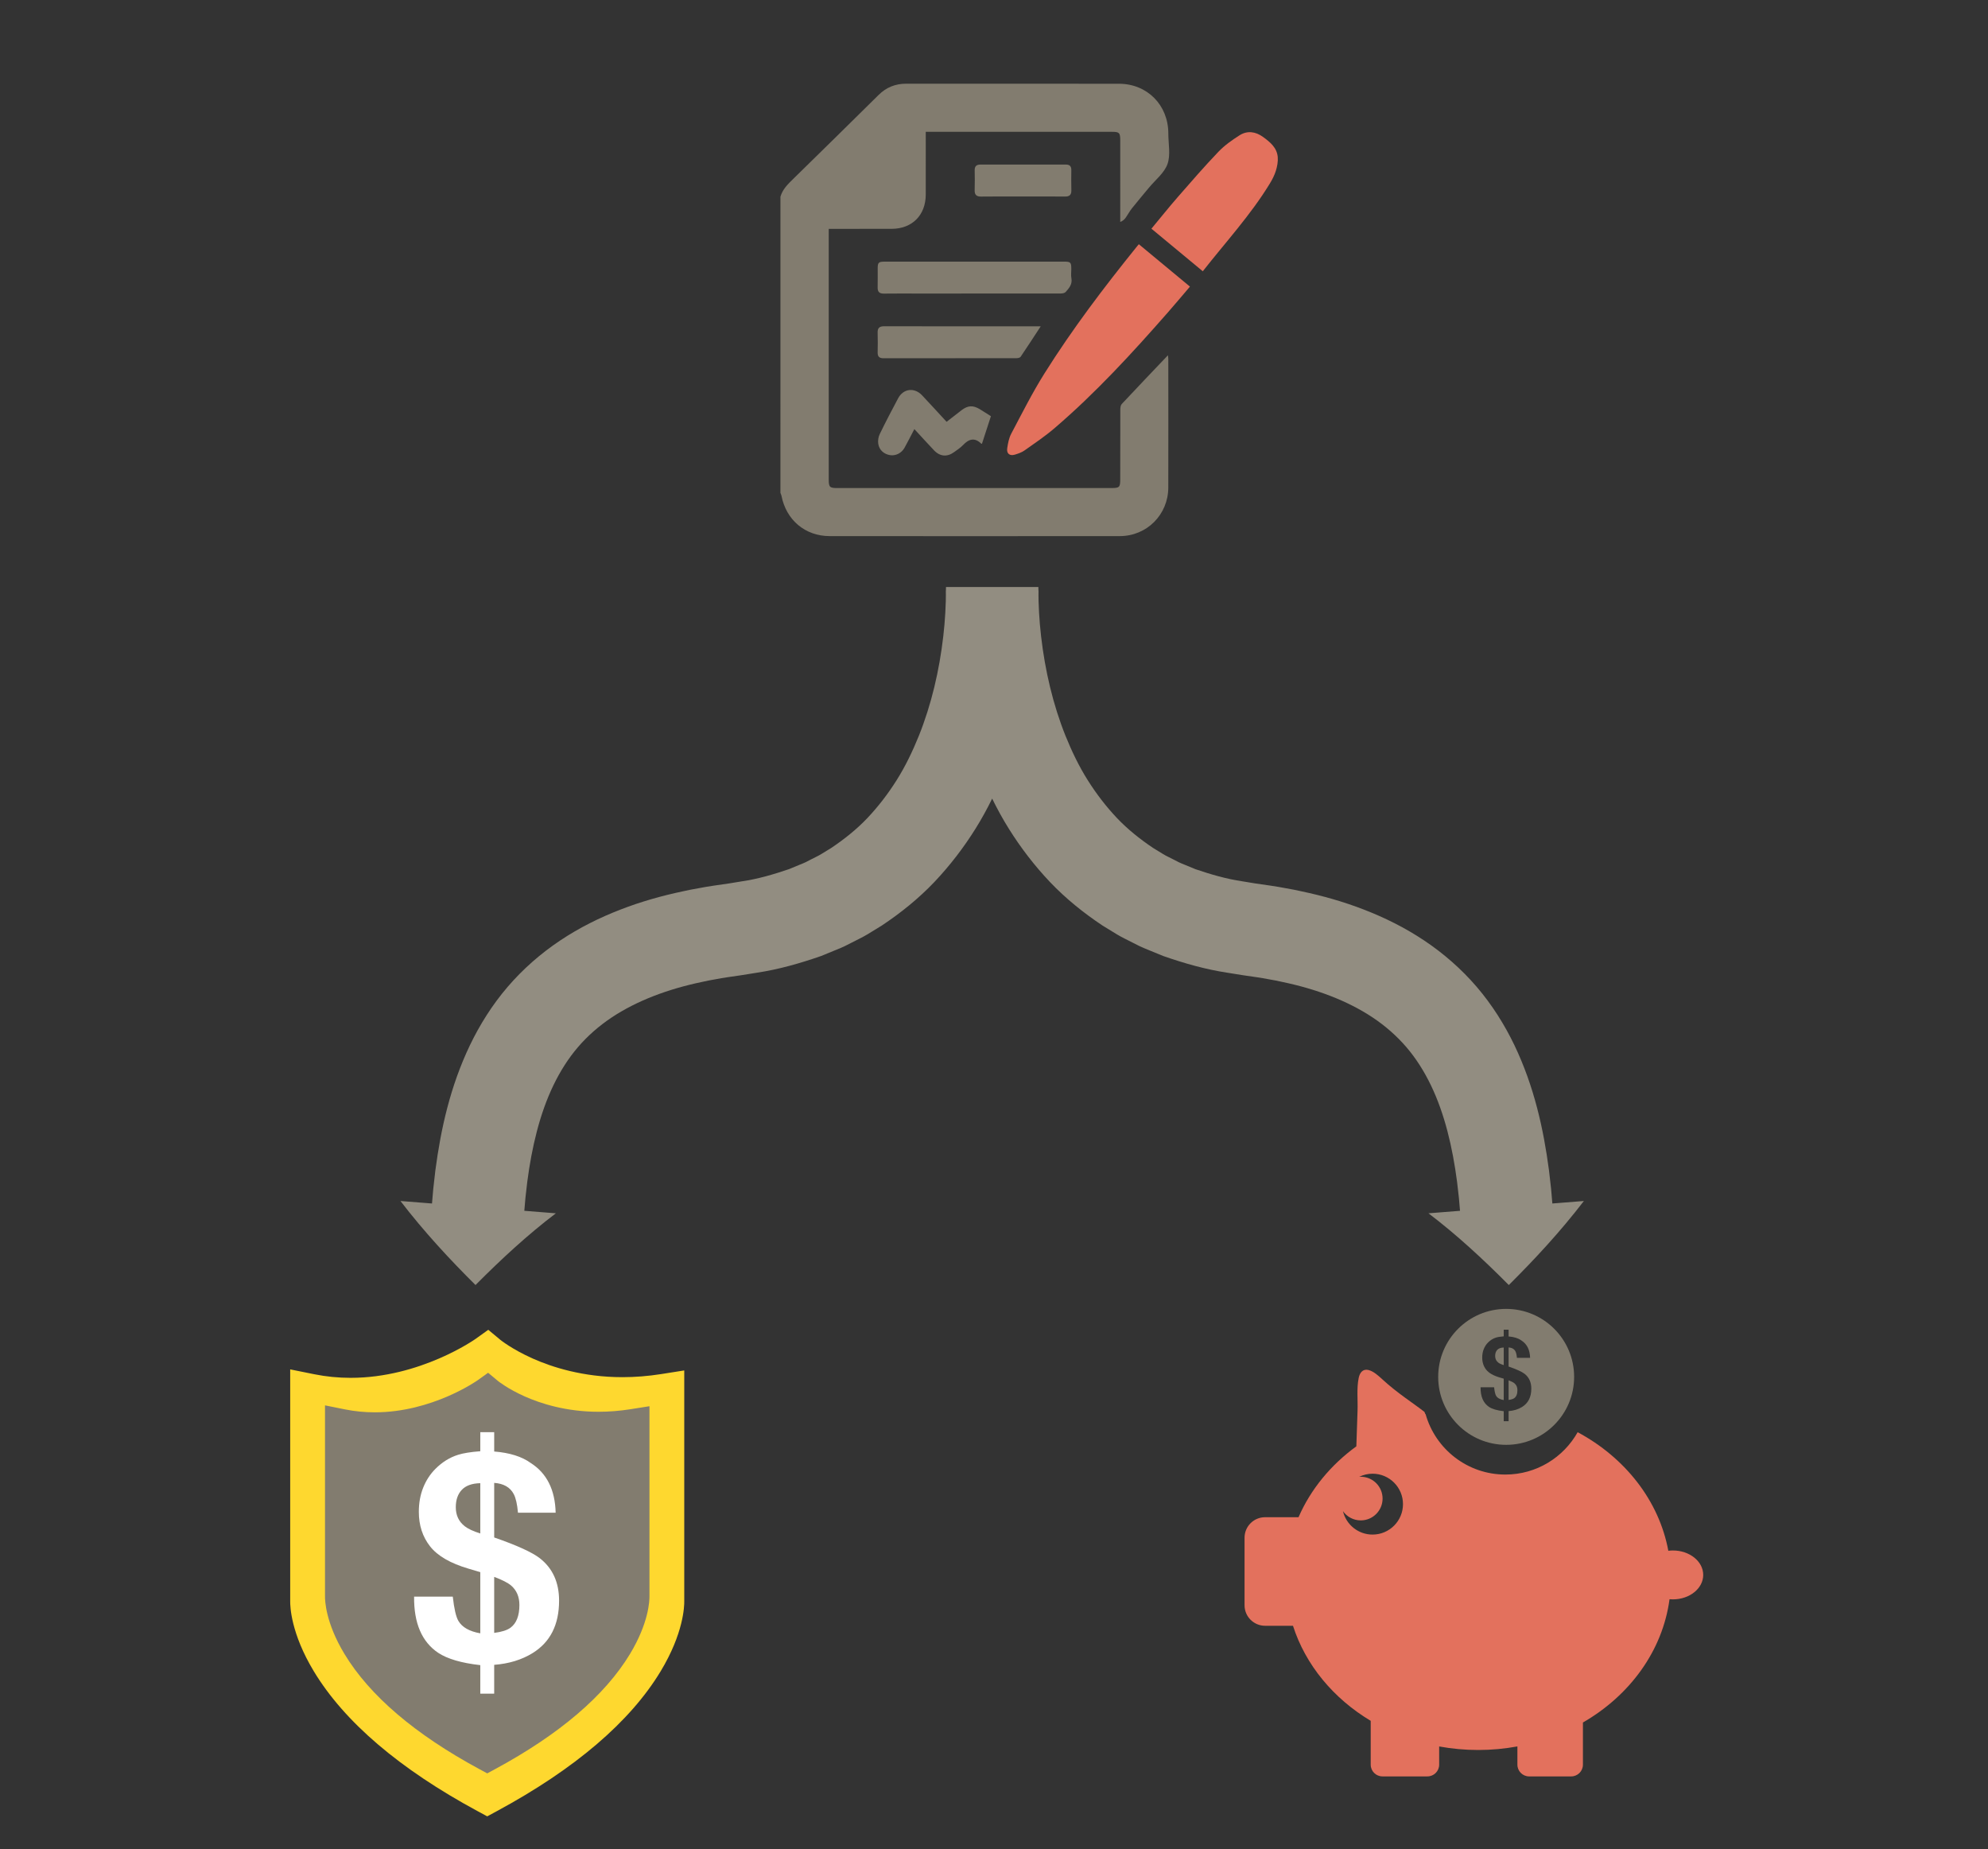 <?xml version="1.0" encoding="utf-8"?>
<!-- Generator: Adobe Illustrator 16.0.0, SVG Export Plug-In . SVG Version: 6.00 Build 0)  -->
<!DOCTYPE svg PUBLIC "-//W3C//DTD SVG 1.1//EN" "http://www.w3.org/Graphics/SVG/1.1/DTD/svg11.dtd">
<svg version="1.1" id="Layer_1" xmlns="http://www.w3.org/2000/svg" xmlns:xlink="http://www.w3.org/1999/xlink" x="0px" y="0px"
	 width="500px" height="465px" viewBox="0 0 500 465" enable-background="new 0 0 500 465" xml:space="preserve">
<rect x="0" y="0" width="500" height="465" fill="#333333" stroke="none"/>
<path fill="#E3715D" d="M420.751,389.925c-0.392,0-0.774,0.03-1.151,0.076c-2.35-12.652-10.91-23.44-22.805-29.82
	c-3.571,6.354-10.373,10.651-18.182,10.651c-9.546,0-17.587-6.419-20.058-15.174c-0.126,0.031-0.253-0.679-0.378-0.646
	c-2.848-2.226-6.739-4.653-10.479-8.102c-0.95-0.876-2.257-2.084-3.559-2.379c-1.432-0.323-2.156,0.747-2.416,2.007
	c-0.544,2.639-0.192,5.549-0.288,8.223c-0.107,2.99-0.203,5.982-0.302,8.975c-6.44,4.682-11.489,10.812-14.539,17.826h-8.413
	c-2.853,0-5.165,2.312-5.165,5.165v16.972c0,2.853,2.312,5.165,5.165,5.165h7.015c3.164,9.875,10.195,18.304,19.55,23.906v11.021
	c0,1.631,1.321,2.952,2.952,2.952h11.314c1.63,0,2.951-1.321,2.951-2.952v-4.578c3.177,0.581,6.468,0.889,9.839,0.889
	c3.373,0,6.661-0.316,9.838-0.898v4.588c0,1.631,1.322,2.952,2.952,2.952h10.577c1.63,0,2.951-1.321,2.951-2.952v-10.603
	c11.786-6.795,20.046-18.009,21.783-31.006c0.278,0.024,0.56,0.04,0.846,0.04c4.211,0,7.625-2.754,7.625-6.149
	S424.962,389.925,420.751,389.925z M345.208,385.927c-3.619,0-6.644-2.515-7.442-5.89c0.993,1.403,2.627,2.321,4.477,2.321
	c3.031,0,5.488-2.457,5.488-5.488c0-3.03-2.457-5.487-5.488-5.487c-0.136,0-0.268,0.011-0.4,0.02
	c1.017-0.499,2.157-0.787,3.366-0.787c4.229,0,7.656,3.427,7.656,7.656C352.864,382.5,349.437,385.927,345.208,385.927z"/>
<g>
	<path fill="#827C6F" d="M379.425,347.133v4.932c0.656-0.085,1.134-0.236,1.435-0.455c0.523-0.387,0.785-1.055,0.785-2.005
		c0-0.723-0.245-1.295-0.736-1.715C380.617,347.646,380.123,347.394,379.425,347.133z"/>
	<path fill="#827C6F" d="M378.813,329.171c-9.44,0-17.095,7.653-17.095,17.094c0,9.441,7.654,17.094,17.095,17.094
		c9.441,0,17.095-7.652,17.095-17.094C395.908,336.824,388.255,329.171,378.813,329.171z M382.805,353.842
		c-0.951,0.589-2.077,0.934-3.38,1.034v2.534h-1.224v-2.51c-1.656-0.185-2.892-0.546-3.707-1.084
		c-1.438-0.967-2.144-2.614-2.119-4.943h3.405c0.118,1.06,0.281,1.77,0.492,2.132c0.328,0.563,0.971,0.929,1.929,1.097v-5.385
		l-1.021-0.302c-1.607-0.472-2.74-1.128-3.399-1.968c-0.66-0.842-0.99-1.854-0.99-3.039c0-0.783,0.129-1.492,0.386-2.132
		c0.256-0.639,0.615-1.189,1.078-1.651c0.596-0.598,1.261-1.01,1.992-1.236c0.445-0.143,1.098-0.248,1.954-0.315v-1.677h1.224v1.701
		c1.364,0.11,2.436,0.446,3.214,1.01c1.414,0.899,2.146,2.358,2.195,4.376h-3.315c-0.066-0.748-0.191-1.295-0.374-1.64
		c-0.316-0.596-0.889-0.924-1.72-0.983v4.804c1.991,0.691,3.332,1.3,4.018,1.829c1.13,0.883,1.695,2.128,1.695,3.733
		C385.138,351.345,384.359,352.883,382.805,353.842z"/>
	<path fill="#827C6F" d="M376.045,341.004c0,0.706,0.265,1.266,0.795,1.678c0.294,0.227,0.748,0.437,1.361,0.63v-4.426
		c-0.731,0.017-1.273,0.212-1.627,0.587C376.222,339.846,376.045,340.357,376.045,341.004z"/>
</g>
<g>
	<path fill="#FED82F" d="M122.544,456.789l-2.414-1.304c-19.647-10.612-33.512-22.45-41.207-35.187
		c-5.771-9.551-5.957-16.346-5.935-17.621v-58.294l6.081,1.225c2.961,0.598,6.03,0.9,9.12,0.9c17.543,0,31.284-9.693,31.42-9.792
		l3.198-2.289l3.026,2.517c0.011,0.009,2.932,2.384,8.182,4.72c4.797,2.134,12.602,4.676,22.534,4.676c0,0,0.001,0,0.001,0
		c3.177,0,6.433-0.259,9.679-0.768l5.867-0.925v58.029c0.022,1.275-0.162,8.069-5.935,17.622
		c-7.695,12.736-21.559,24.574-41.206,35.187L122.544,456.789z M83.145,402.911c0.021,0.63,0.343,5.665,5.033,13.043
		c8.027,12.623,22.66,22.695,34.366,29.268c11.707-6.572,26.339-16.645,34.366-29.268c4.746-7.466,5.019-12.533,5.034-13.063
		l-0.011-0.148l0.011-0.01v-46.443c-1.809,0.138-3.609,0.208-5.391,0.208c-0.001,0-0.001,0-0.002,0
		c-16.884-0.001-28.792-6.128-34.117-9.545c-5.669,3.354-18.498,9.711-34.243,9.711c-1.688,0-3.374-0.073-5.045-0.222V402.911z"/>
</g>
<g>
	<path fill="#827C6F" d="M122.544,445.98l-1.987-1.073c-16.176-8.737-27.591-18.483-33.928-28.97
		c-4.751-7.864-4.904-13.459-4.886-14.509v-47.996l5.006,1.009c2.439,0.492,4.965,0.741,7.509,0.741
		c14.444,0,25.757-7.98,25.87-8.062l2.633-1.885l2.492,2.072c0.01,0.007,2.414,1.963,6.736,3.886
		c3.95,1.757,10.375,3.851,18.553,3.851c0.001,0,0.001,0,0.002,0c2.615,0,5.296-0.213,7.969-0.633l4.831-0.762v47.778
		c0.018,1.051-0.134,6.644-4.886,14.51c-6.336,10.486-17.751,20.232-33.927,28.97L122.544,445.98z"/>
</g>
<g>
	<path fill="#FFFFFF" d="M124.292,425.93h-3.495v-7.17c-4.732-0.528-8.263-1.562-10.593-3.099
		c-4.107-2.763-6.125-7.471-6.053-14.124h9.728c0.336,3.026,0.805,5.057,1.405,6.089c0.937,1.609,2.774,2.654,5.513,3.135v-15.386
		l-2.918-0.864c-4.588-1.345-7.825-3.219-9.71-5.621c-1.886-2.401-2.828-5.296-2.828-8.684c0-2.233,0.366-4.263,1.099-6.088
		c0.732-1.826,1.759-3.4,3.081-4.721c1.705-1.705,3.603-2.882,5.692-3.531c1.273-0.408,3.135-0.708,5.585-0.9v-4.792h3.495v4.863
		c3.897,0.312,6.957,1.274,9.181,2.883c4.041,2.57,6.132,6.738,6.276,12.503h-9.476c-0.19-2.139-0.546-3.699-1.068-4.685
		c-0.902-1.705-2.54-2.642-4.913-2.81v13.728c5.691,1.969,9.518,3.711,11.479,5.225c3.227,2.522,4.842,6.076,4.842,10.664
		c0,6.054-2.223,10.449-6.666,13.188c-2.714,1.682-5.933,2.666-9.656,2.955V425.93z M120.796,373.001
		c-2.09,0.048-3.639,0.606-4.648,1.675c-1.009,1.069-1.513,2.528-1.513,4.378c0,2.018,0.757,3.615,2.27,4.792
		c0.84,0.648,2.137,1.249,3.891,1.802V373.001z M124.292,410.652c1.875-0.239,3.241-0.672,4.097-1.297
		c1.497-1.105,2.245-3.015,2.245-5.729c0-2.065-0.701-3.698-2.102-4.9c-0.831-0.696-2.244-1.417-4.239-2.161V410.652z"/>
</g>
<g>
	<g>
		<g>
			<g>
				<path fill="#928D81" d="M753.26,159.71c2.118-1.74,4.222-3.571,6.252-5.524c1.027-0.974,2.022-1.982,3.018-3.032
					c0.492-0.53,0.991-1.055,1.472-1.624c0.241-0.286,0.486-0.552,0.724-0.862c0.236-0.33,0.479-0.556,0.705-1.04
					c0.029,0.924,0.027,1.456,0.027,2.135l-0.023,1.897c-0.033,1.24-0.08,2.472-0.15,3.689c-0.143,2.438-0.341,4.854-0.623,7.259
					c-1.213,10.526-3.618,20.975-7.668,31.102c-2.039,5.049-4.436,10.027-7.41,14.761c-2.963,4.734-6.418,9.239-10.339,13.375
					c-3.938,4.131-8.435,7.757-13.202,10.925l-3.663,2.241c-1.226,0.739-2.523,1.328-3.786,1.991l-1.909,0.963
					c-0.636,0.32-1.302,0.559-1.952,0.841l-3.93,1.612c-5.308,1.85-10.715,3.387-16.137,4.201l-4.021,0.646l-3.295,0.477
					c-1.107,0.138-2.17,0.368-3.254,0.555c-1.081,0.189-2.16,0.383-3.208,0.635c-8.508,1.771-16.368,4.688-22.771,8.945
					c-3.199,2.135-6.026,4.612-8.473,7.452c-2.438,2.847-4.484,6.081-6.195,9.636c-3.424,7.114-5.426,15.503-6.567,24.293
					l-0.38,3.325l-0.075,0.666l-0.022,0.249l-0.086,1.001l-0.173,2l7.937,0.629c-6.981,5.292-13.703,11.487-20.21,18.041
					c-6.557-6.515-12.937-13.397-18.879-21.135l7.934,0.628l0.198-2.29l0.1-1.145l0.025-0.286l0.087-0.776l0.444-3.88
					c1.364-10.348,3.729-21.065,8.686-31.429c2.477-5.154,5.625-10.173,9.484-14.673c3.855-4.498,8.376-8.442,13.221-11.668
					c4.846-3.238,9.988-5.776,15.174-7.776c5.191-2.013,10.436-3.48,15.645-4.579c1.306-0.307,2.605-0.543,3.904-0.772
					c1.299-0.226,2.604-0.497,3.895-0.663l3.885-0.561l3.137-0.515c4.152-0.604,8.07-1.773,11.896-3.07l2.776-1.149
					c0.458-0.198,0.94-0.355,1.381-0.585l1.323-0.68c0.872-0.468,1.796-0.856,2.635-1.375l2.522-1.545
					c3.267-2.195,6.357-4.648,9.096-7.526c2.725-2.89,5.188-6.081,7.36-9.54c2.181-3.455,3.993-7.227,5.575-11.135
					c3.143-7.834,5.152-16.392,6.145-25.068c0.233-1.978,0.395-3.961,0.51-5.928c0.058-0.985,0.094-1.958,0.121-2.924l0.018-1.412
					l-0.01-1.174c0.243,0.001,0.489,0.261,0.734,0.416c0.246,0.175,0.486,0.394,0.73,0.593c0.49,0.402,0.963,0.847,1.443,1.287
					c0.948,0.89,1.898,1.823,2.814,2.787C749.736,155.548,751.516,157.586,753.26,159.71z"/>
			</g>
		</g>
	</g>
	<g>
		<g>
			<g>
				<path fill="#928D81" d="M754.362,159.71c1.745-2.124,3.524-4.162,5.383-6.087c0.916-0.963,1.867-1.897,2.816-2.787
					c0.479-0.44,0.953-0.886,1.443-1.288c0.243-0.199,0.483-0.418,0.729-0.593c0.246-0.155,0.492-0.415,0.735-0.416l-0.01,1.174
					l0.018,1.412c0.027,0.966,0.063,1.939,0.121,2.924c0.115,1.967,0.276,3.951,0.509,5.928c0.993,8.676,3.003,17.234,6.146,25.068
					c1.582,3.909,3.395,7.681,5.575,11.136c2.173,3.459,4.636,6.65,7.36,9.54c2.739,2.878,5.83,5.332,9.097,7.527l2.523,1.545
					c0.839,0.519,1.762,0.907,2.635,1.375l1.323,0.68c0.44,0.229,0.923,0.386,1.381,0.585l2.776,1.149
					c3.825,1.297,7.744,2.466,11.896,3.069l3.137,0.516l3.884,0.56c1.291,0.167,2.597,0.438,3.895,0.663
					c1.3,0.23,2.6,0.467,3.905,0.773c5.208,1.098,10.452,2.565,15.644,4.579c5.186,2,10.328,4.538,15.174,7.775
					c4.844,3.227,9.364,7.17,13.221,11.668c3.858,4.5,7.007,9.519,9.483,14.673c4.955,10.362,7.32,21.08,8.685,31.427l0.444,3.881
					l0.087,0.775l0.025,0.286l0.1,1.145l0.198,2.29l7.937-0.628c-5.945,7.737-12.326,14.62-18.885,21.135
					c-6.506-6.554-13.225-12.749-20.204-18.041l7.934-0.628l-0.173-2.001l-0.086-1l-0.022-0.25l-0.076-0.665l-0.379-3.325
					c-1.142-8.79-3.144-17.179-6.567-24.292c-1.711-3.556-3.757-6.789-6.195-9.636c-2.445-2.84-5.271-5.317-8.472-7.451
					c-6.401-4.258-14.262-7.175-22.769-8.946c-1.048-0.251-2.127-0.444-3.209-0.635c-1.083-0.186-2.146-0.416-3.253-0.554
					l-3.295-0.477l-4.022-0.646c-5.421-0.814-10.829-2.353-16.137-4.201l-3.931-1.613c-0.65-0.281-1.315-0.521-1.951-0.841
					l-1.909-0.962c-1.263-0.663-2.562-1.252-3.786-1.991l-3.663-2.241c-4.768-3.169-9.266-6.794-13.203-10.925
					c-3.922-4.137-7.376-8.642-10.34-13.376c-2.975-4.734-5.37-9.713-7.411-14.762c-4.049-10.127-6.455-20.577-7.668-31.103
					c-0.281-2.405-0.48-4.821-0.622-7.259c-0.07-1.217-0.117-2.449-0.151-3.689l-0.023-1.897c0.001-0.679-0.001-1.211,0.028-2.136
					c0.226,0.484,0.468,0.71,0.704,1.04c0.238,0.311,0.482,0.577,0.725,0.863c0.48,0.568,0.979,1.093,1.471,1.624
					c0.994,1.05,1.99,2.058,3.018,3.033C750.143,156.139,752.245,157.971,754.362,159.71z"/>
			</g>
		</g>
	</g>
</g>
<path fill-rule="evenodd" clip-rule="evenodd" fill="#827C6F" d="M196.288,49.472c0.532-1.87,1.863-3.155,3.198-4.462
	c7.174-7.024,14.343-14.055,21.478-21.12c1.951-1.932,4.229-2.843,6.955-2.841c17.835,0.015,35.671-0.002,53.508,0.013
	c7.117,0.007,12.407,5.354,12.417,12.497c0.004,2.585,0.605,5.388-0.206,7.689c-0.795,2.248-3.041,3.983-4.655,5.94
	c-1.429,1.73-2.889,3.438-4.285,5.195c-0.6,0.755-1.053,1.626-1.616,2.412c-0.3,0.419-0.693,0.771-1.332,1.03
	c0-0.486,0-0.975,0-1.462c0.001-6.354,0.006-12.71,0.003-19.064c0-1.909-0.239-2.148-2.095-2.148
	c-15.124-0.002-30.248-0.002-45.374-0.002c-0.418,0-0.835,0-1.446,0c0,0.534,0,0.98,0,1.427c0,4.787,0.01,9.575-0.002,14.362
	c-0.014,5.191-3.416,8.599-8.6,8.613c-4.745,0.012-9.49,0.003-14.235,0.003c-0.459,0-0.919,0-1.566,0c0,0.539,0,0.986,0,1.434
	c0,20.547,0,41.095,0.001,61.642c0,1.861,0.251,2.108,2.137,2.108c23.005,0,46.01-0.002,69.015-0.005c1.96,0,2.16-0.206,2.161-2.199
	c0.004-5.847-0.004-11.693,0.021-17.539c0.001-0.471,0.069-1.079,0.358-1.389c3.816-4.08,7.678-8.117,11.622-12.263
	c0.037,0.372,0.091,0.676,0.091,0.978c0.005,10.762,0.022,21.522-0.003,32.284c-0.016,6.802-5.394,12.211-12.184,12.217
	c-24.318,0.021-48.637,0.017-72.955,0.002c-6.188-0.004-10.965-4.037-12.154-10.16c-0.047-0.245-0.17-0.474-0.257-0.709
	C196.288,99.126,196.288,74.299,196.288,49.472z"/>
<g>
	<path fill-rule="evenodd" clip-rule="evenodd" fill="#E3715D" d="M286.426,61.417c4.287,3.556,8.519,7.062,12.857,10.661
		c-1.912,2.239-3.75,4.441-5.642,6.595c-8.946,10.192-18.107,20.179-28.429,29.017c-2.37,2.03-4.981,3.785-7.535,5.589
		c-0.707,0.5-1.585,0.8-2.426,1.055c-1.306,0.395-2.129-0.261-1.924-1.618c0.187-1.242,0.429-2.553,1.006-3.644
		c2.689-5.077,5.271-10.234,8.319-15.093c7.025-11.203,15.012-21.729,23.315-32.013C286.103,61.803,286.236,61.643,286.426,61.417z"
		/>
	<path fill-rule="evenodd" clip-rule="evenodd" fill="#E3715D" d="M302.513,68.221c-4.38-3.63-8.607-7.136-12.92-10.71
		c2.262-2.72,4.422-5.423,6.693-8.029c3.335-3.826,6.664-7.664,10.171-11.33c1.527-1.597,3.401-2.913,5.274-4.111
		c1.974-1.263,4.057-0.963,5.939,0.403c1.768,1.283,3.492,2.69,3.694,5.05c0.098,1.136-0.131,2.355-0.473,3.456
		c-0.358,1.156-0.941,2.267-1.576,3.305C314.505,54.117,308.271,60.884,302.513,68.221z"/>
</g>
<path fill-rule="evenodd" clip-rule="evenodd" fill="#827C6F" d="M245.092,65.795c7.493,0,14.984,0,22.475,0.002
	c1.719,0,1.875,0.162,1.875,1.895c0,0.762-0.114,1.545,0.024,2.281c0.285,1.511-0.587,2.498-1.451,3.467
	c-0.246,0.276-0.816,0.367-1.237,0.369c-11.895,0.018-23.788,0.015-35.682,0.014c-2.92,0-5.841-0.029-8.762,0.013
	c-1.134,0.017-1.631-0.413-1.6-1.564c0.044-1.607,0.003-3.217,0.013-4.825c0.008-1.427,0.24-1.647,1.741-1.648
	C230.024,65.794,237.558,65.795,245.092,65.795z"/>
<path fill-rule="evenodd" clip-rule="evenodd" fill="#827C6F" d="M261.753,82.063c-1.755,2.677-3.378,5.186-5.055,7.66
	c-0.16,0.237-0.649,0.354-0.985,0.354c-11.176,0.017-22.353,0.008-33.528,0.02c-1.018,0-1.468-0.421-1.448-1.449
	c0.033-1.65,0.051-3.303-0.005-4.952c-0.042-1.206,0.445-1.65,1.647-1.647c9.186,0.026,18.373,0.014,27.558,0.014
	C253.789,82.062,257.64,82.063,261.753,82.063z"/>
<path fill-rule="evenodd" clip-rule="evenodd" fill="#827C6F" d="M238.076,106.078c1.311-1.018,2.533-1.983,3.773-2.926
	c1.587-1.206,2.873-1.279,4.565-0.255c0.972,0.588,1.923,1.211,2.811,1.771c-0.774,2.383-1.514,4.659-2.256,6.942
	c-0.032-0.008-0.14-0.001-0.191-0.051c-1.669-1.612-3.123-1.156-4.569,0.375c-0.632,0.669-1.439,1.175-2.187,1.729
	c-1.772,1.316-3.594,1.181-5.112-0.419c-1.624-1.711-3.209-3.461-4.941-5.334c-0.875,1.67-1.64,3.205-2.474,4.703
	c-0.752,1.35-2.226,2.068-3.611,1.853c-1.542-0.24-2.756-1.274-2.996-2.864c-0.118-0.777,0.023-1.713,0.367-2.422
	c1.476-3.039,3.04-6.038,4.633-9.018c1.315-2.46,4.091-2.794,6.02-0.749C233.961,101.589,235.978,103.806,238.076,106.078z"/>
<path fill-rule="evenodd" clip-rule="evenodd" fill="#827C6F" d="M257.206,49.417c-3.473,0-6.944-0.03-10.416,0.018
	c-1.206,0.017-1.693-0.44-1.654-1.644c0.053-1.649,0.034-3.302,0.006-4.953c-0.017-1.018,0.427-1.456,1.448-1.453
	c7.155,0.014,14.311,0.013,21.466,0c0.96-0.001,1.399,0.412,1.391,1.373c-0.017,1.693-0.038,3.388,0.008,5.08
	c0.03,1.138-0.434,1.602-1.579,1.591C264.319,49.395,260.763,49.417,257.206,49.417z"/>
<path fill="#928D81" d="M390.431,302.664l-0.198-2.29l-0.1-1.145l-0.025-0.286l-0.087-0.775l-0.444-3.881
	c-1.364-10.347-3.729-21.064-8.685-31.427c-2.477-5.154-5.625-10.173-9.483-14.673c-3.856-4.498-8.377-8.441-13.221-11.668
	c-4.846-3.237-9.988-5.775-15.174-7.775c-5.191-2.014-10.436-3.481-15.644-4.579c-1.306-0.307-2.605-0.543-3.905-0.773
	c-1.298-0.226-2.604-0.496-3.895-0.663l-3.884-0.56l-3.137-0.516c-4.152-0.604-8.071-1.772-11.896-3.069l-2.776-1.149
	c-0.458-0.199-0.94-0.355-1.381-0.585l-1.323-0.68c-0.873-0.469-1.796-0.857-2.635-1.375l-2.523-1.545
	c-3.267-2.195-6.357-4.648-9.097-7.527c-2.725-2.89-5.188-6.081-7.36-9.54c-2.181-3.455-3.993-7.227-5.575-11.136
	c-3.143-7.834-5.152-16.392-6.146-25.068c-0.232-1.978-0.394-3.961-0.509-5.928c-0.058-0.985-0.094-1.958-0.121-2.924l-0.018-1.412
	l0.01-1.174c-0.006,0-0.013,0.004-0.02,0.004c-0.004-0.271-0.009-0.561-0.021-0.917l-23.233,0c-0.011,0.357-0.017,0.646-0.021,0.917
	c-0.006,0-0.013-0.004-0.019-0.004l0.01,1.174l-0.018,1.412c-0.027,0.966-0.063,1.939-0.121,2.924
	c-0.115,1.966-0.277,3.95-0.51,5.928c-0.993,8.676-3.002,17.234-6.146,25.068c-1.582,3.908-3.395,7.681-5.575,11.135
	c-2.173,3.459-4.636,6.65-7.36,9.54c-2.738,2.878-5.829,5.331-9.096,7.526l-2.522,1.545c-0.839,0.519-1.762,0.907-2.635,1.375
	l-1.324,0.68c-0.44,0.229-0.922,0.387-1.381,0.585l-2.776,1.149c-3.825,1.297-7.744,2.467-11.896,3.07l-3.136,0.515l-3.884,0.561
	c-1.292,0.166-2.597,0.438-3.895,0.663c-1.299,0.229-2.599,0.466-3.904,0.772c-5.209,1.099-10.454,2.566-15.645,4.579
	c-5.186,2-10.328,4.538-15.174,7.776c-4.844,3.226-9.364,7.17-13.221,11.668c-3.859,4.5-7.007,9.519-9.484,14.673
	c-4.956,10.363-7.321,21.081-8.685,31.429l-0.444,3.88l-0.087,0.776l-0.025,0.286l-0.1,1.145l-0.198,2.29l-7.934-0.628
	c5.943,7.737,12.322,14.62,18.879,21.135c6.507-6.554,13.229-12.749,20.21-18.041l-7.937-0.629l0.173-2l0.086-1.001l0.022-0.249
	l0.076-0.666l0.379-3.325c1.142-8.79,3.144-17.179,6.568-24.293c1.711-3.555,3.757-6.789,6.195-9.636
	c2.446-2.84,5.272-5.317,8.473-7.452c6.402-4.257,14.262-7.175,22.77-8.945c1.047-0.252,2.127-0.445,3.208-0.635
	c1.083-0.187,2.146-0.417,3.253-0.555l3.294-0.477l4.022-0.646c5.421-0.814,10.829-2.352,16.137-4.201l3.93-1.612
	c0.65-0.282,1.315-0.521,1.952-0.841l1.909-0.963c1.263-0.663,2.561-1.252,3.786-1.991l3.663-2.241
	c4.768-3.168,9.265-6.794,13.203-10.925c3.921-4.136,7.375-8.641,10.339-13.375c1.561-2.485,2.956-5.04,4.23-7.634
	c1.275,2.595,2.67,5.15,4.231,7.636c2.964,4.734,6.418,9.239,10.34,13.376c3.938,4.131,8.436,7.756,13.203,10.925l3.663,2.241
	c1.225,0.739,2.523,1.328,3.786,1.991l1.909,0.962c0.636,0.32,1.301,0.56,1.951,0.841l3.931,1.613
	c5.308,1.849,10.716,3.387,16.137,4.201l4.022,0.646l3.295,0.477c1.107,0.138,2.17,0.368,3.253,0.554
	c1.082,0.19,2.161,0.384,3.209,0.635c8.507,1.771,16.367,4.688,22.769,8.946c3.2,2.134,6.026,4.611,8.472,7.451
	c2.438,2.847,4.484,6.08,6.195,9.636c3.424,7.113,5.426,15.502,6.567,24.292l0.379,3.325l0.076,0.665l0.022,0.25l0.086,1
	l0.173,2.001l-7.934,0.628c6.979,5.292,13.698,11.487,20.204,18.041c6.559-6.515,12.939-13.397,18.885-21.135L390.431,302.664z"/>
</svg>
